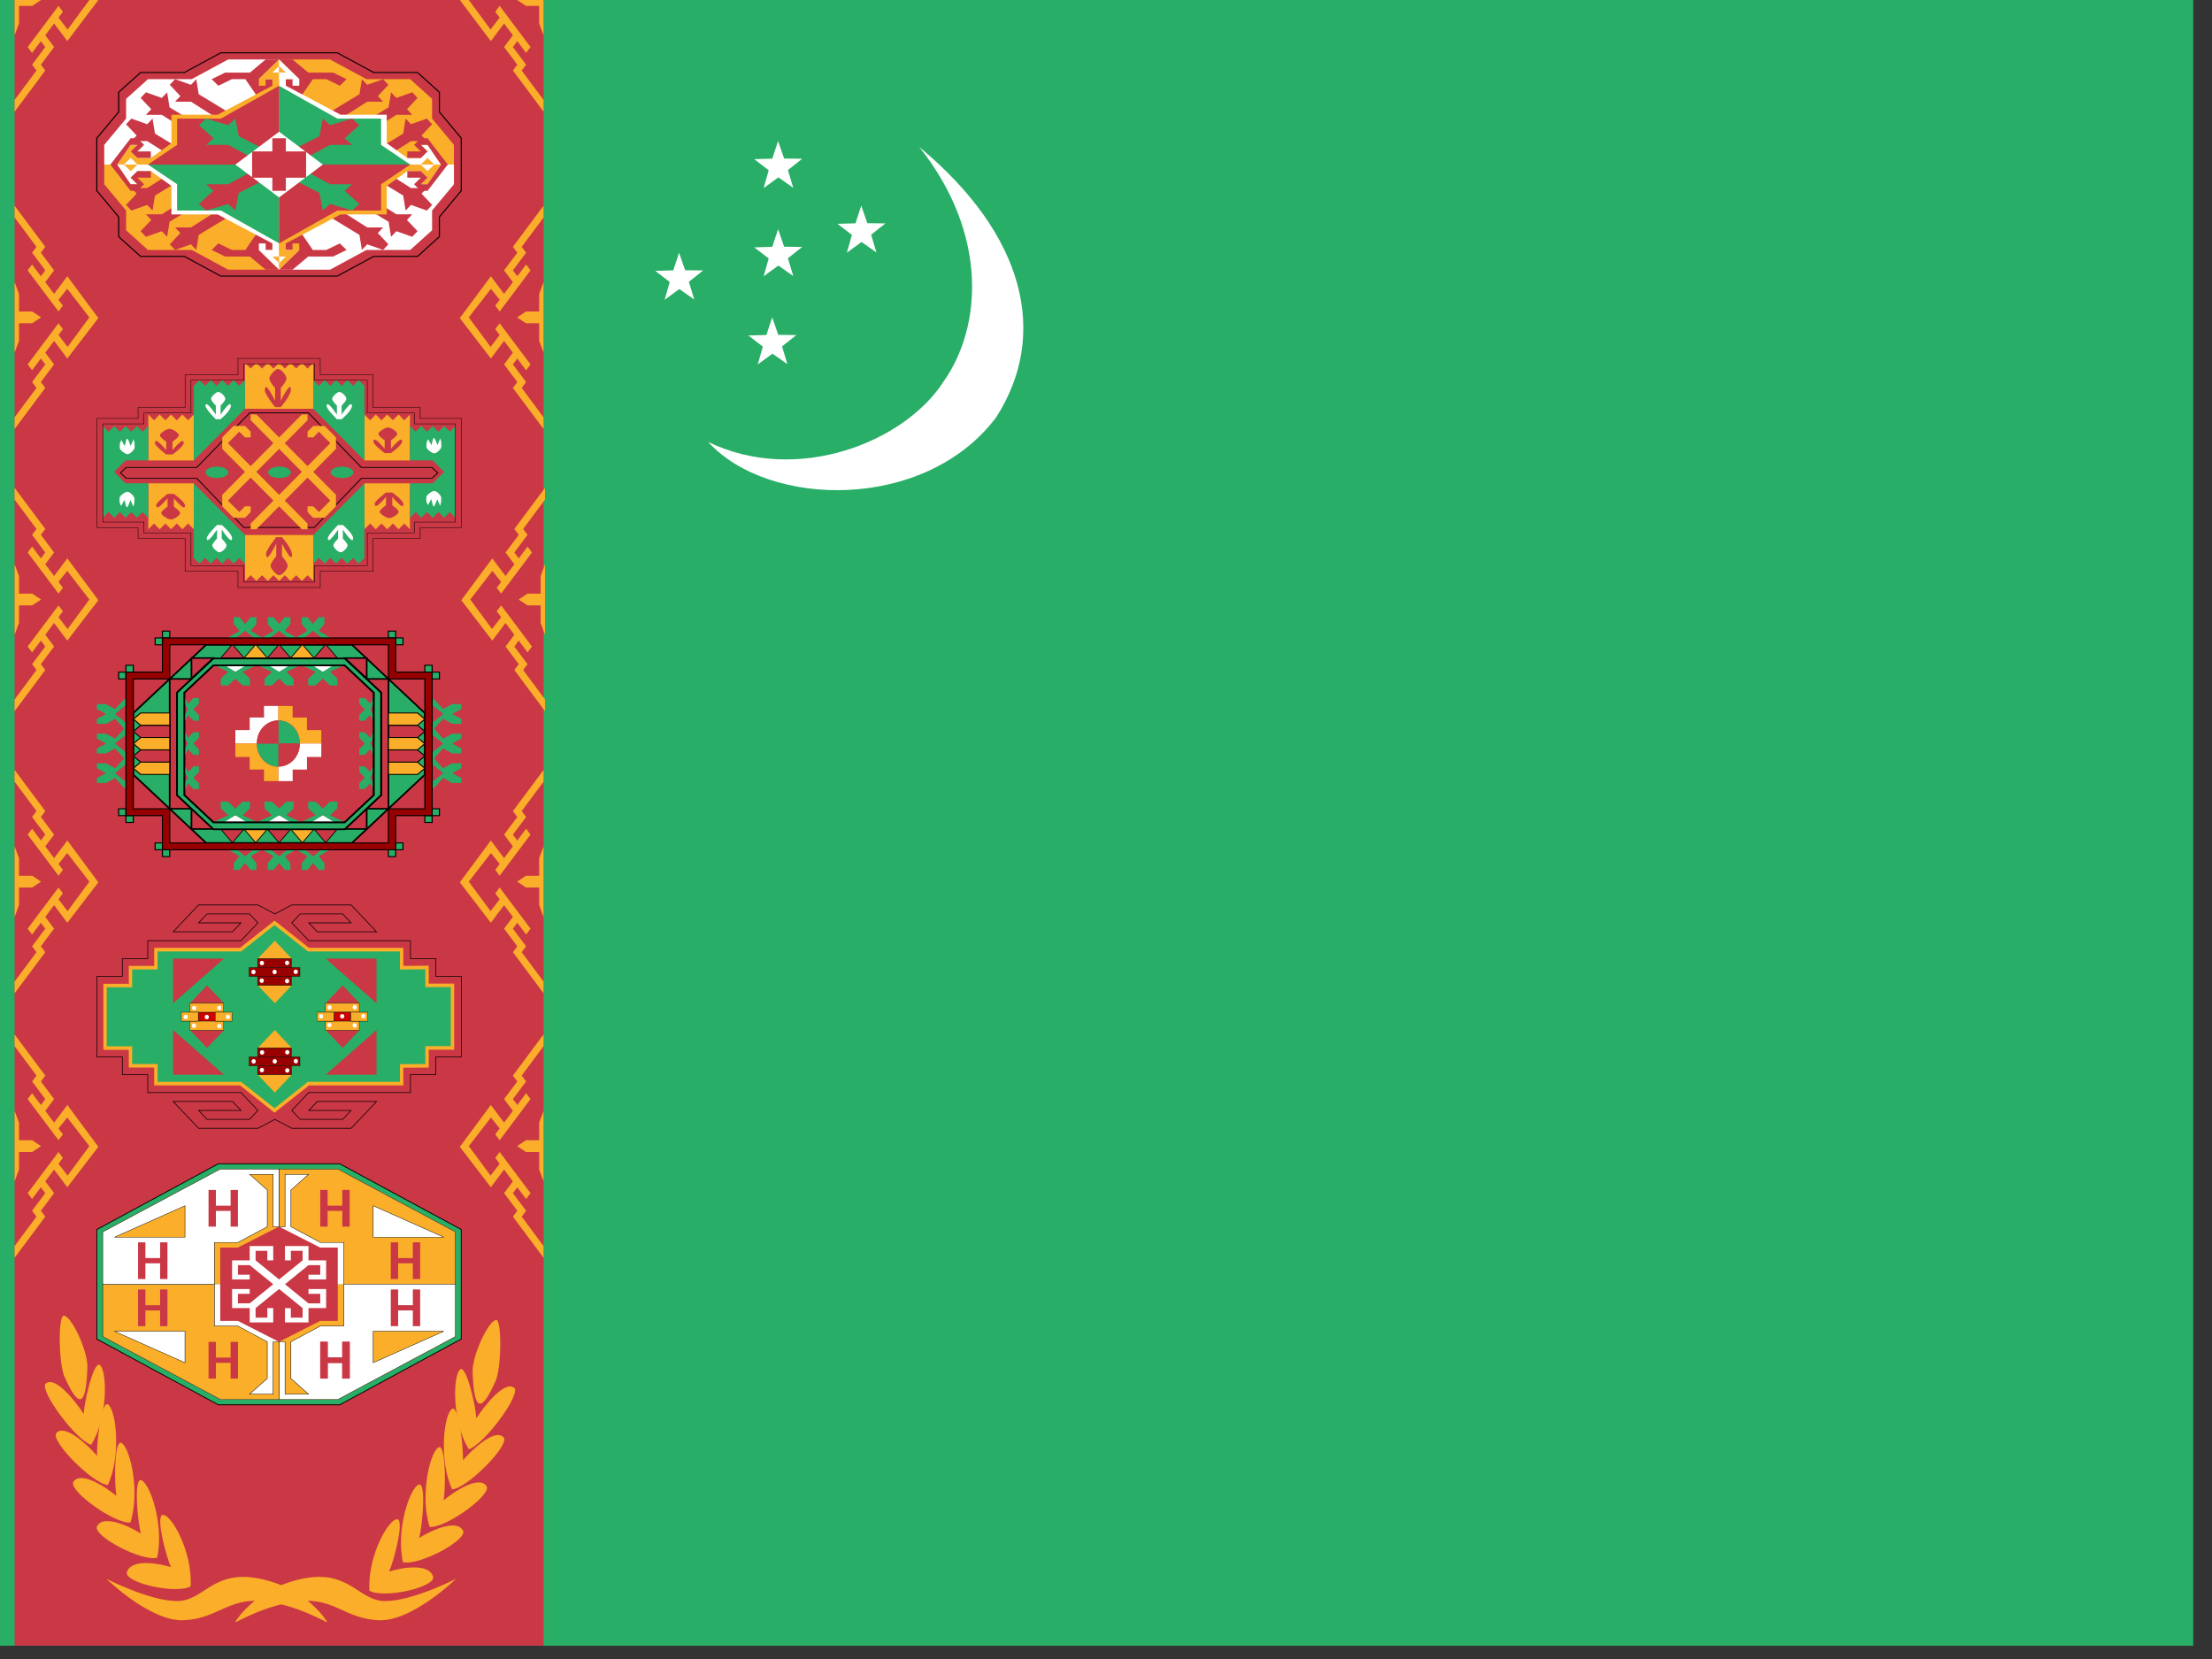 <?xml version="1.0" encoding="UTF-8" standalone="no"?>
<svg
   xmlns:dc="http://purl.org/dc/elements/1.1/"
   xmlns:cc="http://creativecommons.org/ns#"
   xmlns:rdf="http://www.w3.org/1999/02/22-rdf-syntax-ns#"
   xmlns:svg="http://www.w3.org/2000/svg"
   xmlns="http://www.w3.org/2000/svg"
   xmlns:sodipodi="http://sodipodi.sourceforge.net/DTD/sodipodi-0.dtd"
   xmlns:inkscape="http://www.inkscape.org/namespaces/inkscape"
   height="16"
   width="21.333"
   viewBox="0 0 21.333 16"
   version="1.1"
   id="svg399"
   sodipodi:docname="tm.svg"
   inkscape:version="0.92.1 r">
  <rect x="0" y="0" width="21.333" height="16" fill="#333333" stroke="none"/>
  <sodipodi:namedview
     pagecolor="#ffffff"
     bordercolor="#666666"
     borderopacity="1"
     objecttolerance="10"
     gridtolerance="10"
     guidetolerance="10"
     inkscape:pageopacity="0"
     inkscape:pageshadow="2"
     inkscape:window-width="1920"
     inkscape:window-height="1024"
     id="namedview401"
     showgrid="false"
     fit-margin-top="0"
     fit-margin-left="0"
     fit-margin-right="0"
     fit-margin-bottom="0"
     inkscape:zoom="0.49166667"
     inkscape:cx="320.00063"
     inkscape:cy="240"
     inkscape:window-x="0"
     inkscape:window-y="0"
     inkscape:window-maximized="1"
     inkscape:current-layer="svg399" />
  <defs
     id="defs5">
    <clipPath
       id="a">
      <path
         d="m 42.666,0 h 682.67 V 512 H 42.666 Z"
         id="path2"
         inkscape:connector-curvature="0"
         style="fill-opacity:0.67" />
    </clipPath>
  </defs>
  <g
     clip-path="url(#a)"
     transform="matrix(0.031,0,0,0.031,-1.333,0)"
     id="g397"
     style="fill-rule:evenodd">
    <path
       d="M 0,0 H 768 V 512 H 0 Z"
       id="path7"
       inkscape:connector-curvature="0"
       style="fill:#28ae66" />
    <g
       id="g13"
       style="stroke-width:1pt">
      <path
         d="m 263.306,137.494 c 27.9,13.453 61.12,-0.064 73.139,-18.637 12.323,-17.332 13.836,-46.437 -7.468,-73.14 33.07,27.425 40.379,58.513 23.927,84.113 -21.944,29.254 -70.627,28.407 -89.598,7.664 z"
         id="path9"
         inkscape:connector-curvature="0"
         style="fill:#ffffff" />
      <path
         d="m 312.835,69.431 5.614,0.072 -4.443,3.528 1.666,5.52 -4.633,-3.263 -4.587,3.339 1.583,-5.543 -4.499,-3.453 5.61,-0.167 1.8,-5.473 z m -27.712,34.742 5.615,0.071 -4.444,3.529 1.666,5.519 -4.633,-3.262 -4.587,3.338 1.583,-5.543 -4.499,-3.452 5.61,-0.167 1.8,-5.474 z m 1.827,-27.42 5.614,0.071 -4.443,3.529 1.666,5.52 -4.633,-3.263 -4.587,3.338 1.583,-5.543 -4.499,-3.452 5.61,-0.167 1.8,-5.474 z m 0,-27.436 5.614,0.072 -4.443,3.528 1.666,5.52 -4.633,-3.263 -4.587,3.339 1.583,-5.543 -4.499,-3.453 5.61,-0.166 1.8,-5.474 z m -30.798,34.749 5.615,0.072 -4.444,3.528 1.666,5.52 -4.633,-3.262 -4.587,3.338 1.583,-5.543 -4.499,-3.453 5.61,-0.166 1.8,-5.474 z"
         id="path11"
         inkscape:connector-curvature="0"
         style="fill:#ffffff" />
    </g>
    <path
       d="M 47.542,0 H 212.11 V 511.984 H 47.542 Z"
       id="path15"
       inkscape:connector-curvature="0"
       style="fill:#ca3745" />
    <g
       id="g21"
       style="fill:#faae29;stroke-width:1pt">
      <path
         d="m 47.542,133.481 v -3.657 l 6.803,-9.143 -1.371,-1.828 4.114,-5.486 -1.371,-1.828 -2.743,3.657 -1.372,-1.829 9.6,-12.8 1.371,1.83 -1.37,1.828 2.826,3.694 6.773,-9.18 -6.887,-8.896 -2.713,3.41 1.371,1.83 -1.37,1.828 -9.6,-12.8 1.37,-1.828 2.744,3.657 1.37,-1.829 -4.113,-5.486 1.371,-1.828 -6.803,-9.142 v -3.658 l 9.546,12.8 -1.371,1.828 4.114,5.486 -2.743,3.657 2.743,3.657 4.114,-5.485 9.654,13.017 -9.654,12.582 -4.114,-5.486 -2.743,3.658 2.743,3.656 -4.114,5.486 1.37,1.828 z"
         id="path17"
         inkscape:connector-curvature="0" />
      <path
         d="m 47.541,87.77 1.372,3.656 v 5.486 h 4.114 l 2.743,1.828 -2.743,1.829 h -4.114 v 5.485 l -1.372,3.658 V 87.769 Z"
         id="path19"
         inkscape:connector-curvature="0" />
    </g>
    <g
       id="g27"
       style="fill:#faae29;stroke-width:1pt">
      <path
         d="m 47.542,221.25 v -3.657 l 6.803,-9.143 -1.371,-1.828 4.114,-5.486 -1.371,-1.828 -2.743,3.657 -1.372,-1.829 9.6,-12.8 1.371,1.829 -1.37,1.829 2.826,3.694 6.773,-9.18 -6.887,-8.896 -2.713,3.41 1.371,1.829 -1.37,1.828 -9.6,-12.8 1.37,-1.828 2.744,3.658 1.37,-1.83 -4.113,-5.485 1.371,-1.828 -6.803,-9.143 v -3.657 l 9.546,12.8 -1.371,1.828 4.114,5.486 -2.743,3.657 2.743,3.657 4.114,-5.485 9.654,13.017 -9.654,12.582 -4.114,-5.486 -2.743,3.657 2.743,3.657 -4.114,5.486 1.37,1.828 z"
         id="path23"
         inkscape:connector-curvature="0" />
      <path
         d="m 47.541,175.538 1.372,3.657 v 5.485 h 4.114 l 2.743,1.83 -2.743,1.828 h -4.114 v 5.485 l -1.372,3.657 z"
         id="path25"
         inkscape:connector-curvature="0" />
    </g>
    <g
       id="g33"
       style="fill:#faae29;stroke-width:1pt">
      <path
         d="m 47.543,309.02 v -3.657 l 6.803,-9.143 -1.371,-1.828 4.114,-5.486 -1.371,-1.828 -2.743,3.656 -1.372,-1.828 9.6,-12.8 1.371,1.829 -1.37,1.829 2.826,3.694 6.773,-9.18 -6.887,-8.897 -2.713,3.411 1.371,1.829 -1.37,1.828 -9.6,-12.8 1.37,-1.828 2.744,3.657 1.37,-1.828 -4.113,-5.486 1.371,-1.828 -6.803,-9.143 v -3.657 l 9.546,12.8 -1.371,1.828 4.114,5.486 -2.743,3.657 2.743,3.657 4.114,-5.486 9.654,13.018 -9.654,12.582 -4.114,-5.486 -2.743,3.657 2.743,3.657 -4.114,5.486 1.37,1.828 z"
         id="path29"
         inkscape:connector-curvature="0" />
      <path
         d="m 47.542,263.308 1.372,3.657 v 5.485 h 4.114 l 2.743,1.829 -2.743,1.828 h -4.114 v 5.486 l -1.372,3.657 z"
         id="path31"
         inkscape:connector-curvature="0" />
    </g>
    <g
       id="g39"
       style="fill:#faae29;stroke-width:1pt">
      <path
         d="m 47.543,391.3 v -3.657 l 6.803,-9.143 -1.371,-1.828 4.114,-5.486 -1.371,-1.828 -2.743,3.656 -1.372,-1.828 9.6,-12.8 1.371,1.829 -1.37,1.829 2.826,3.694 6.773,-9.18 -6.887,-8.897 -2.713,3.411 1.371,1.829 -1.37,1.828 -9.6,-12.8 1.37,-1.828 2.744,3.657 1.37,-1.828 -4.113,-5.486 1.371,-1.828 -6.803,-9.143 v -3.657 l 9.546,12.8 -1.371,1.828 4.114,5.486 -2.743,3.657 2.743,3.657 4.114,-5.486 9.654,13.018 -9.654,12.582 -4.114,-5.486 -2.743,3.657 2.743,3.657 -4.114,5.486 1.37,1.828 z"
         id="path35"
         inkscape:connector-curvature="0" />
      <path
         d="m 47.542,345.588 1.372,3.657 v 5.485 h 4.114 l 2.743,1.83 -2.743,1.827 h -4.114 v 5.486 l -1.372,3.657 z"
         id="path37"
         inkscape:connector-curvature="0" />
    </g>
    <g
       id="g45"
       style="fill:#faae29;stroke-width:1pt">
      <path
         d="m 212.106,133.481 v -3.657 l -6.803,-9.143 1.372,-1.828 -4.114,-5.486 1.37,-1.828 2.744,3.657 1.371,-1.829 -9.6,-12.8 -1.37,1.83 1.37,1.828 -2.827,3.694 -6.772,-9.18 6.886,-8.896 2.713,3.41 -1.37,1.83 1.37,1.828 9.6,-12.8 -1.371,-1.828 -2.743,3.657 -1.371,-1.829 4.114,-5.486 -1.372,-1.828 6.803,-9.142 v -3.658 l -9.545,12.8 1.37,1.828 -4.113,5.486 2.743,3.657 -2.743,3.657 -4.115,-5.485 -9.653,13.017 9.653,12.582 4.115,-5.486 2.743,3.658 -2.743,3.656 4.114,5.486 -1.371,1.828 z"
         id="path41"
         inkscape:connector-curvature="0" />
      <path
         d="m 212.107,87.77 -1.371,3.656 v 5.486 h -4.114 l -2.743,1.828 2.743,1.829 h 4.114 v 5.485 l 1.371,3.658 V 87.769 Z"
         id="path43"
         inkscape:connector-curvature="0" />
    </g>
    <g
       id="g51"
       style="fill:#faae29;stroke-width:1pt">
      <path
         d="m 212.56,221.25 v -3.656 l -6.803,-9.143 1.372,-1.828 -4.114,-5.486 1.371,-1.828 2.743,3.657 1.371,-1.829 -9.6,-12.8 -1.37,1.829 1.37,1.829 -2.826,3.694 -6.773,-9.18 6.886,-8.896 2.714,3.41 -1.372,1.829 1.372,1.828 9.6,-12.8 -1.372,-1.828 -2.743,3.658 -1.371,-1.83 4.114,-5.485 -1.372,-1.828 6.803,-9.143 v -3.657 l -9.545,12.8 1.371,1.828 -4.114,5.486 2.743,3.657 -2.743,3.657 -4.114,-5.485 -9.654,13.017 9.654,12.582 4.114,-5.486 2.743,3.657 -2.743,3.657 4.114,5.486 -1.371,1.828 9.545,12.8 z"
         id="path47"
         inkscape:connector-curvature="0" />
      <path
         d="m 212.561,175.54 -1.371,3.656 v 5.485 h -4.114 l -2.743,1.83 2.743,1.828 h 4.114 v 5.485 l 1.371,3.658 v -21.943 z"
         id="path49"
         inkscape:connector-curvature="0" />
    </g>
    <g
       id="g57"
       style="fill:#faae29;stroke-width:1pt">
      <path
         d="m 212.106,309.02 v -3.657 l -6.803,-9.143 1.372,-1.828 -4.114,-5.486 1.37,-1.828 2.744,3.656 1.371,-1.828 -9.6,-12.8 -1.37,1.829 1.37,1.829 -2.827,3.694 -6.772,-9.18 6.886,-8.897 2.713,3.411 -1.37,1.829 1.37,1.828 9.6,-12.8 -1.371,-1.828 -2.743,3.657 -1.371,-1.828 4.114,-5.486 -1.372,-1.828 6.803,-9.143 v -3.657 l -9.545,12.8 1.37,1.828 -4.113,5.486 2.743,3.657 -2.743,3.657 -4.115,-5.486 -9.653,13.018 9.653,12.582 4.115,-5.486 2.743,3.657 -2.743,3.657 4.114,5.486 -1.371,1.828 z"
         id="path53"
         inkscape:connector-curvature="0" />
      <path
         d="m 212.107,263.308 -1.371,3.657 v 5.485 h -4.114 l -2.743,1.829 2.743,1.828 h 4.114 v 5.486 l 1.371,3.657 z"
         id="path55"
         inkscape:connector-curvature="0" />
    </g>
    <g
       id="g63"
       style="fill:#faae29;stroke-width:1pt">
      <path
         d="m 212.106,391.3 v -3.657 l -6.803,-9.143 1.372,-1.828 -4.114,-5.486 1.37,-1.828 2.744,3.656 1.371,-1.828 -9.6,-12.8 -1.37,1.829 1.37,1.829 -2.827,3.694 -6.772,-9.18 6.886,-8.897 2.713,3.411 -1.37,1.829 1.37,1.828 9.6,-12.8 -1.371,-1.828 -2.743,3.657 -1.371,-1.828 4.114,-5.486 -1.372,-1.828 6.803,-9.143 v -3.657 l -9.545,12.8 1.37,1.828 -4.113,5.486 2.743,3.657 -2.743,3.657 -4.115,-5.486 -9.653,13.018 9.653,12.582 4.115,-5.486 2.743,3.657 -2.743,3.657 4.114,5.486 -1.371,1.828 z"
         id="path59"
         inkscape:connector-curvature="0" />
      <path
         d="m 212.107,345.588 -1.371,3.657 v 5.485 h -4.114 l -2.743,1.83 2.743,1.827 h 4.114 v 5.486 l 1.371,3.657 z"
         id="path61"
         inkscape:connector-curvature="0" />
    </g>
    <g
       id="g67"
       style="fill:#faae29;stroke-width:1pt">
      <path
         d="m 47.545,34.74 v -3.656 l 6.803,-9.143 -1.371,-1.828 4.114,-5.486 -1.371,-1.827 -2.743,3.657 -1.371,-1.829 9.6,-12.8 1.37,1.829 -1.37,1.829 L 64.032,9.18 70.805,0 h 2.797 l -9.654,12.8 -4.114,-5.486 -2.743,3.657 2.743,3.657 -4.114,5.486 1.371,1.828 -9.546,12.8 z m 0,-34.74 h 8.229 L 53.03,1.83 h -4.114 v 5.485 l -1.372,3.657 V 0.001 Z"
         id="path65"
         inkscape:connector-curvature="0" />
    </g>
    <g
       id="g71"
       style="fill:#faae29;stroke-width:1pt">
      <path
         d="m 212.103,34.74 v -3.656 l -6.803,-9.143 1.372,-1.828 -4.115,-5.486 1.372,-1.828 2.743,3.657 1.371,-1.829 -9.6,-12.8 -1.371,1.829 1.371,1.829 -2.827,3.694 L 188.844,0 h -2.798 l 9.654,12.8 4.115,-5.486 2.742,3.657 -2.742,3.657 4.114,5.486 -1.372,1.828 9.546,12.8 z m 0,-34.74 h -8.228 l 2.742,1.829 h 4.114 v 5.485 l 1.372,3.657 V 0.001 Z"
         id="path69"
         inkscape:connector-curvature="0" />
    </g>
    <path
       d="m 116.122,504.693 c 0,0 5.904,-10.366 20.782,-13.507 14.879,-3.142 17.477,6.91 25.978,6.91 8.502,0 21.964,-6.91 21.964,-6.91 0,0 -13.462,13.193 -23.853,12.879 -10.391,-0.314 -13.934,-6.91 -24.561,-5.968 -10.628,0.942 -20.31,6.91 -20.31,6.596 z"
       id="path73"
       inkscape:connector-curvature="0"
       style="fill:#faae29" />
    <path
       d="m 144.845,504.693 c 0,0 -5.904,-10.366 -20.783,-13.507 -14.878,-3.142 -17.476,6.91 -25.978,6.91 -8.502,0 -21.963,-6.91 -21.963,-6.91 0,0 13.461,13.193 23.852,12.879 10.392,-0.314 13.934,-6.91 24.561,-5.968 10.628,0.942 20.31,6.91 20.31,6.596 z"
       id="path75"
       inkscape:connector-curvature="0"
       style="fill:#faae29" />
    <g
       id="g89"
       style="fill:#faae29;stroke-width:1pt">
      <path
         d="m 96.193,487.544 c -1.31,-2.743 -4.585,-14.71 -2.839,-16.206 2.62,-0.996 9.607,11.22 8.952,22.19 -4.585,2.493 -20.086,-0.998 -19.868,-4.24 1.092,-4.487 9.825,-2.99 13.755,-1.744 z"
         id="path77"
         inkscape:connector-curvature="0" />
      <path
         d="m 86.824,477.085 c -0.857,-3.044 -2.208,-15.654 -0.268,-16.638 2.718,-0.254 7.663,13.622 5.324,24.176 -4.872,1.177 -19.5,-6.505 -18.784,-9.616 1.763,-4.09 10.076,-0.223 13.728,2.078 z"
         id="path79"
         inkscape:connector-curvature="0" />
      <path
         d="m 79.212,465.383 c -0.58,-3.158 -0.8,-15.893 1.214,-16.562 2.722,0.178 6.397,14.738 3.135,24.847 -4.943,0.398 -18.782,-9.544 -17.796,-12.52 2.115,-3.783 10.026,1.373 13.447,4.235 z"
         id="path81"
         inkscape:connector-curvature="0" />
      <path
         d="m 73.21,452.922 c -0.206,-3.24 1.057,-15.867 3.125,-16.112 2.668,0.738 4.605,15.882 0.208,25.195 -4.929,-0.628 -17.446,-13.31 -16.125,-16.047 2.529,-3.3 9.744,3.429 12.792,6.964 z"
         id="path83"
         inkscape:connector-curvature="0" />
      <path
         d="m 69.036,439.868 c 0.145,-3.246 2.755,-15.5 4.827,-15.346 2.561,1.241 2.848,16.6 -2.507,24.973 -4.81,-1.565 -15.832,-16.513 -14.23,-18.968 2.858,-2.781 9.274,5.259 11.91,9.341 z"
         id="path85"
         inkscape:connector-curvature="0" />
      <path
         d="m 70.2,425.014 c -0.354,12.998 -2.716,13.15 -7.029,3.543 -1.908,-3.63 -2.144,-18.704 -0.424,-19.266 2.486,-0.051 7.386,10.699 7.454,15.723 z"
         id="path87"
         inkscape:connector-curvature="0" />
    </g>
    <g
       id="g103"
       style="fill:#faae29;stroke-width:1pt">
      <path
         d="m 164.034,488.912 c 1.31,-2.742 4.585,-14.71 2.838,-16.205 -2.62,-0.997 -9.606,11.22 -8.952,22.19 4.585,2.492 20.086,-0.998 19.869,-4.24 -1.092,-4.487 -9.825,-2.991 -13.755,-1.745 z"
         id="path91"
         inkscape:connector-curvature="0" />
      <path
         d="m 173.402,478.453 c 0.857,-3.044 2.209,-15.654 0.269,-16.637 -2.719,-0.254 -7.663,13.622 -5.324,24.175 4.872,1.177 19.499,-6.504 18.784,-9.616 -1.763,-4.09 -10.077,-0.223 -13.729,2.078 z"
         id="path93"
         inkscape:connector-curvature="0" />
      <path
         d="m 181.014,466.752 c 0.58,-3.158 0.8,-15.893 -1.214,-16.562 -2.722,0.177 -6.396,14.737 -3.135,24.846 4.943,0.398 18.783,-9.543 17.796,-12.52 -2.115,-3.782 -10.025,1.373 -13.447,4.236 z"
         id="path95"
         inkscape:connector-curvature="0" />
      <path
         d="m 187.016,454.29 c 0.207,-3.24 -1.057,-15.866 -3.124,-16.111 -2.668,0.738 -4.606,15.882 -0.209,25.194 4.93,-0.628 17.446,-13.31 16.125,-16.046 -2.528,-3.3 -9.744,3.428 -12.792,6.963 z"
         id="path97"
         inkscape:connector-curvature="0" />
      <path
         d="m 191.19,441.236 c -0.144,-3.245 -2.754,-15.499 -4.827,-15.345 -2.56,1.24 -2.847,16.599 2.508,24.973 4.81,-1.566 15.831,-16.513 14.229,-18.968 -2.858,-2.782 -9.274,5.258 -11.91,9.34 z"
         id="path99"
         inkscape:connector-curvature="0" />
      <path
         d="m 190.026,426.383 c 0.354,12.998 2.717,13.15 7.029,3.542 1.909,-3.63 2.144,-18.703 0.424,-19.265 -2.485,-0.052 -7.385,10.698 -7.453,15.723 z"
         id="path101"
         inkscape:connector-curvature="0" />
    </g>
    <g
       transform="matrix(1,0,0,1.265,188.276,-77.035)"
       id="g183">
      <path
         d="m -3.543,290.55 h -5.315 v 3.543 h -5.315 v 3.543 h -21.26 l -3.543,3.544 1.771,1.771 h 8.858 l 1.772,-1.771 h -8.858 l 1.772,-1.772 h 12.402 l -5.315,5.315 h -12.402 l -3.544,-1.772 -3.543,1.771 -12.402,0.001 -5.315,-5.317 12.402,0.002 1.771,1.772 -8.858,-0.002 1.772,1.773 h 8.858 l 1.772,-1.771 -3.544,-3.544 h -19.488 v -3.543 h -5.315 v -3.543 h -5.315 v -15.945 h 5.315 v -3.543 h 5.315 v -3.543 h 19.488 l 3.544,-3.544 -1.772,-1.771 h -8.858 l -1.772,1.773 8.858,-0.002 -1.771,1.772 -12.402,0.002 5.315,-5.317 12.402,10e-4 3.543,1.771 3.544,-1.772 h 12.402 l 5.315,5.315 h -12.402 l -1.772,-1.772 h 8.858 l -1.772,-1.771 h -8.858 l -1.771,1.771 3.543,3.544 h 21.26 v 3.543 h 5.315 v 3.543 h 5.315 z"
         transform="matrix(1.488,0,0,1.24,3.502,-39.474)"
         id="path105"
         inkscape:connector-curvature="0"
         style="fill:#ca3745;stroke:#000000;stroke-width:0.133" />
      <path
         d="m 375.59,499.67 v 24.803 h 10.629 v 7.019 h 10.63 v 7.087 h 35.433 l 14.174,10.63 14.173,-10.63 h 38.976 v -7.019 l 10.63,-0.068 v -7.087 h 10.63 v -24.803 h -10.63 v -7.086 l -10.63,0.068 v -7.155 h -38.976 l -14.173,-10.63 -14.174,10.63 h -35.433 v 7.155 h -10.63 v 7.086 z"
         transform="matrix(0.744,0,0,0.62,-392.03,-6.521)"
         id="path107"
         inkscape:connector-curvature="0"
         style="fill:#28ae66;stroke:#faae29;stroke-width:1.422" />
      <path
         d="m -75.6,296.644 -15.822,10.984 v -10.984 z m 31.63,0 15.822,10.985 v -10.985 z m -31.63,28.564 -15.822,-10.984 v 10.984 z m 31.635,0 15.82,-10.985 v 10.985 z m 5.276,-21.975 -5.273,4.394 h 10.547 z m -42.188,0 -5.273,4.394 h 10.547 z m 0,15.389 -5.273,-4.394 h 10.547 z m 42.19,0 -5.273,-4.394 h 10.547 z"
         id="path109"
         inkscape:connector-curvature="0"
         style="fill:#ca3745" />
      <path
         d="m -59.787,329.602 -5.273,-4.394 h 10.547 z m 0,-21.97 -5.273,-4.394 h 10.547 z m 0,-15.383 -5.273,4.394 h 10.547 z m 0,21.968 -5.273,4.394 h 10.547 z"
         id="path111"
         inkscape:connector-curvature="0"
         style="fill:#faae29" />
      <path
         transform="matrix(0.744,0,0,0.62,-392.03,-6.521)"
         d="m 467.72,506.69 h 14.173 v 3.543 H 467.72 Z"
         id="path113"
         inkscape:connector-curvature="0"
         style="fill:#faae29;stroke:#000000;stroke-width:0.133" />
      <path
         transform="matrix(0.744,0,0,0.62,-392.03,-6.521)"
         d="m 414.57,510.24 h 7.087 v 3.543 h -7.087 z m 56.69,0 h 7.087 v 3.543 h -7.087 z"
         id="path115"
         inkscape:connector-curvature="0"
         style="fill:#cc0000;stroke:#000000;stroke-width:0.133" />
      <path
         transform="matrix(0.744,0,0,0.62,-392.03,-6.521)"
         d="m 439.37,488.98 h 14.173 v 3.543 H 439.37 Z m 0,7.08 h 14.173 v 3.543 H 439.37 Z"
         id="path117"
         inkscape:connector-curvature="0"
         style="fill:#990000;stroke:#000000;stroke-width:0.133" />
      <path
         transform="matrix(0.744,0,0,0.62,-392.03,-6.521)"
         d="m 435.83,492.52 h 21.26 v 3.543 h -21.26 z m 3.54,31.89 h 14.173 v 3.543 H 439.37 Z m 0,7.09 h 14.173 v 3.543 H 439.37 Z"
         id="path119"
         inkscape:connector-curvature="0"
         style="fill:#990000;stroke:#000000;stroke-width:0.133" />
      <path
         transform="matrix(0.744,0,0,0.62,-392.03,-6.521)"
         d="m 435.83,527.95 h 21.26 v 3.543 h -21.26 z"
         id="path121"
         inkscape:connector-curvature="0"
         style="fill:#990000;stroke:#000000;stroke-width:0.133" />
      <path
         transform="matrix(0.744,0,0,0.62,-392.03,-6.521)"
         d="m 467.72,513.78 h 14.173 v 3.543 H 467.72 Z m -56.7,-7.09 h 14.173 v 3.543 H 411.02 Z m 0,7.09 h 14.173 v 3.543 H 411.02 Z"
         id="path123"
         inkscape:connector-curvature="0"
         style="fill:#faae29;stroke:#000000;stroke-width:0.133" />
      <path
         transform="matrix(0.744,0,0,0.62,-392.03,-6.521)"
         d="m 407.48,510.24 h 7.087 v 3.543 h -7.087 z m 14.17,0 h 7.087 v 3.543 h -7.087 z m 42.52,0 h 7.087 v 3.543 h -7.087 z m 14.18,0 h 7.087 v 3.543 h -7.087 z"
         id="path125"
         inkscape:connector-curvature="0"
         style="fill:#faae29;stroke:#000000;stroke-width:0.133" />
      <circle
         transform="matrix(0.744,0,0,0.62,-374.14,-38.912)"
         cx="413.68"
         cy="581.99"
         id="ellipse127"
         r="0.886"
         style="fill:#ffffff" />
      <circle
         transform="matrix(0.744,0,0,0.62,-367.57,-38.912)"
         cx="413.68"
         cy="581.99"
         id="ellipse129"
         r="0.886"
         style="fill:#ffffff" />
      <circle
         transform="matrix(0.744,0,0,0.62,-361,-38.958)"
         cx="413.68"
         cy="581.99"
         id="ellipse131"
         r="0.886"
         style="fill:#ffffff" />
      <circle
         transform="matrix(0.744,0,0,0.62,-371.51,-41.102)"
         cx="413.68"
         cy="581.99"
         id="ellipse133"
         r="0.886"
         style="fill:#ffffff" />
      <circle
         transform="matrix(0.744,0,0,0.62,-363.68,-41.148)"
         cx="413.68"
         cy="581.99"
         id="ellipse135"
         r="0.886"
         style="fill:#ffffff" />
      <circle
         transform="matrix(0.744,0,0,0.62,-371.57,-36.768)"
         cx="413.68"
         cy="581.99"
         id="ellipse137"
         r="0.886"
         style="fill:#ffffff" />
      <circle
         transform="matrix(0.744,0,0,0.62,-363.68,-36.677)"
         cx="413.68"
         cy="581.99"
         id="ellipse139"
         r="0.886"
         style="fill:#ffffff" />
      <circle
         transform="matrix(0.744,0,0,0.62,-353.17,-49.999)"
         cx="413.68"
         cy="581.99"
         id="ellipse141"
         r="0.886"
         style="fill:#ffffff" />
      <circle
         transform="matrix(0.744,0,0,0.62,-346.59,-49.999)"
         cx="413.68"
         cy="581.99"
         id="ellipse143"
         r="0.886"
         style="fill:#ffffff" />
      <circle
         transform="matrix(0.744,0,0,0.62,-340.02,-50.045)"
         cx="413.68"
         cy="581.99"
         id="ellipse145"
         r="0.886"
         style="fill:#ffffff" />
      <circle
         transform="matrix(0.744,0,0,0.62,-350.54,-52.189)"
         cx="413.68"
         cy="581.99"
         id="ellipse147"
         r="0.886"
         style="fill:#ffffff" />
      <circle
         transform="matrix(0.744,0,0,0.62,-342.71,-52.235)"
         cx="413.68"
         cy="581.99"
         id="ellipse149"
         r="0.886"
         style="fill:#ffffff" />
      <circle
         transform="matrix(0.744,0,0,0.62,-350.59,-47.855)"
         cx="413.68"
         cy="581.99"
         id="ellipse151"
         r="0.886"
         style="fill:#ffffff" />
      <circle
         transform="matrix(0.744,0,0,0.62,-342.71,-47.764)"
         cx="413.68"
         cy="581.99"
         id="ellipse153"
         r="0.886"
         style="fill:#ffffff" />
      <circle
         transform="matrix(0.744,0,0,0.62,-374.2,-60.904)"
         cx="413.68"
         cy="581.99"
         id="ellipse155"
         r="0.886"
         style="fill:#ffffff" />
      <circle
         transform="matrix(0.744,0,0,0.62,-367.62,-60.904)"
         cx="413.68"
         cy="581.99"
         id="ellipse157"
         r="0.886"
         style="fill:#ffffff" />
      <circle
         transform="matrix(0.744,0,0,0.62,-361.05,-60.949)"
         cx="413.68"
         cy="581.99"
         id="ellipse159"
         r="0.886"
         style="fill:#ffffff" />
      <circle
         transform="matrix(0.744,0,0,0.62,-371.57,-63.094)"
         cx="413.68"
         cy="581.99"
         id="ellipse161"
         r="0.886"
         style="fill:#ffffff" />
      <circle
         transform="matrix(0.744,0,0,0.62,-363.74,-63.139)"
         cx="413.68"
         cy="581.99"
         id="ellipse163"
         r="0.886"
         style="fill:#ffffff" />
      <circle
         transform="matrix(0.744,0,0,0.62,-371.62,-58.759)"
         cx="413.68"
         cy="581.99"
         id="ellipse165"
         r="0.886"
         style="fill:#ffffff" />
      <circle
         transform="matrix(0.744,0,0,0.62,-363.74,-58.668)"
         cx="413.68"
         cy="581.99"
         id="ellipse167"
         r="0.886"
         style="fill:#ffffff" />
      <circle
         transform="matrix(0.744,0,0,0.62,-395.28,-49.817)"
         cx="413.68"
         cy="581.99"
         id="ellipse169"
         r="0.886"
         style="fill:#ffffff" />
      <circle
         transform="matrix(0.744,0,0,0.62,-388.71,-49.817)"
         cx="413.68"
         cy="581.99"
         id="ellipse171"
         r="0.886"
         style="fill:#ffffff" />
      <circle
         transform="matrix(0.744,0,0,0.62,-382.14,-49.862)"
         cx="413.68"
         cy="581.99"
         id="ellipse173"
         r="0.886"
         style="fill:#ffffff" />
      <circle
         transform="matrix(0.744,0,0,0.62,-392.65,-52.007)"
         cx="413.68"
         cy="581.99"
         id="ellipse175"
         r="0.886"
         style="fill:#ffffff" />
      <circle
         transform="matrix(0.744,0,0,0.62,-384.82,-52.052)"
         cx="413.68"
         cy="581.99"
         id="ellipse177"
         r="0.886"
         style="fill:#ffffff" />
      <circle
         transform="matrix(0.744,0,0,0.62,-392.71,-47.672)"
         cx="413.68"
         cy="581.99"
         id="ellipse179"
         r="0.886"
         style="fill:#ffffff" />
      <circle
         transform="matrix(0.744,0,0,0.62,-384.82,-47.581)"
         cx="413.68"
         cy="581.99"
         id="ellipse181"
         r="0.886"
         style="fill:#ffffff" />
    </g>
    <path
       d="m 138.895,255.755 4.535,-2.125 4.535,2.125 z m -13.604,0 4.535,-2.125 4.534,2.125 z m -13.604,0 4.535,-2.125 4.534,2.125 h -9.07 z m 27.208,-48.87 4.535,2.125 4.535,-2.125 z m -13.604,0 4.535,2.125 4.534,-2.125 z m -13.604,0 4.535,2.125 4.534,-2.125 h -9.07 z"
       id="path185"
       inkscape:connector-curvature="0"
       style="fill:#ffffff" />
    <path
       d="m 135.115,262.133 -5.29,4.25 -5.292,-4.25 -5.29,4.25 -5.29,-4.25 v 2.124 l 3.526,2.127 -1.763,2.124 v 2.125 h 1.763 l 1.764,-2.125 1.763,2.125 h 1.764 v -2.125 l -1.764,-2.124 3.527,-2.126 3.528,2.126 -1.764,2.124 v 2.125 h 1.764 l 1.763,-2.125 1.763,2.125 h 1.764 v -2.125 l -1.764,-2.124 3.528,-2.126 3.527,2.125 -1.764,2.125 v 2.125 h 1.764 l 1.763,-2.125 1.764,2.125 h 1.764 v -2.125 l -1.764,-2.125 3.527,-2.126 v -2.124 l -5.29,4.25 z m 0.001,-61.636 -5.29,-4.25 -5.292,4.25 -5.29,-4.25 -5.29,4.25 v -2.124 l 3.527,-2.127 -1.764,-2.124 v -2.125 h 1.764 l 1.763,2.125 1.763,-2.125 h 1.764 v 2.125 l -1.764,2.124 3.527,2.126 3.528,-2.126 -1.764,-2.124 v -2.125 h 1.764 l 1.763,2.125 1.763,-2.125 h 1.764 v 2.125 l -1.764,2.124 3.528,2.126 3.527,-2.125 -1.764,-2.125 v -2.125 h 1.764 l 1.764,2.125 1.763,-2.125 h 1.764 v 2.125 l -1.764,2.125 3.527,2.126 v 2.124 l -5.29,-4.25 z m 40.071,35.423 5.669,-4.604 -5.67,-4.605 5.67,-4.604 -5.67,-4.604 h 2.834 l 2.836,3.07 2.833,-1.536 h 2.834 v 1.535 l -2.834,1.535 2.834,1.535 v 1.535 h -2.834 l -2.833,-1.535 -2.835,3.07 2.835,3.07 2.833,-1.536 h 2.834 v 1.535 l -2.834,1.535 2.834,1.535 v 1.535 h -2.834 l -2.833,-1.535 -2.835,3.07 2.833,3.07 2.835,-1.536 h 2.834 v 1.536 l -2.834,1.534 2.834,1.535 v 1.535 h -2.834 l -2.835,-1.535 -2.834,3.07 h -2.833 l 5.667,-4.605 -5.667,-4.604 z m -90.717,0 -5.67,-4.604 5.67,-4.605 -5.67,-4.604 5.67,-4.604 h -2.834 l -2.836,3.07 -2.833,-1.536 h -2.835 v 1.535 l 2.835,1.535 -2.835,1.535 v 1.535 h 2.835 l 2.833,-1.535 2.835,3.07 -2.835,3.07 -2.833,-1.536 h -2.835 v 1.535 l 2.835,1.535 -2.835,1.535 v 1.535 h 2.835 l 2.833,-1.535 2.835,3.07 -2.833,3.07 -2.835,-1.536 h -2.835 v 1.536 l 2.835,1.534 -2.835,1.535 v 1.535 h 2.835 l 2.835,-1.535 2.834,3.07 h 2.833 l -5.667,-4.605 5.667,-4.604 z"
       id="path187"
       inkscape:connector-curvature="0"
       style="fill:#28ae66" />
    <path
       transform="matrix(1.28,0,0,1.2,211.45,-5.633)"
       d="m -26.575,214.37 h 1.772 v 1.772 h -1.772 z"
       id="path189"
       inkscape:connector-curvature="0"
       style="fill:#28ae66;stroke:#000000;stroke-width:0.267" />
    <path
       transform="matrix(1.28,0,0,1.2,211.45,-5.633)"
       d="m -28.346,216.14 h 1.772 v 1.772 h -1.772 z m -8.859,8.86 h 1.772 v 1.772 h -1.772 z m 1.772,-1.77 h 1.772 v 1.772 h -1.772 z m -58.465,0 h 1.772 v 1.772 h -1.772 z m -8.862,-8.86 h 1.772 v 1.772 h -1.772 z m 1.78,1.77 h 1.772 v 1.772 h -1.772 z m 0,-38.97 h 1.772 v 1.772 h -1.772 z m -1.78,1.77 h 1.772 v 1.772 h -1.772 z m 10.634,-10.63 h 1.772 v 1.772 h -1.772 z"
       id="path191"
       inkscape:connector-curvature="0"
       style="fill:#28ae66;stroke:#000000;stroke-width:0.267" />
    <path
       transform="matrix(1.28,0,0,1.2,211.45,-5.633)"
       d="m -93.898,170.08 h 1.772 v 1.772 h -1.772 z m 56.693,-1.77 h 1.772 v 1.772 h -1.772 z m 1.772,1.77 h 1.772 v 1.772 h -1.772 z m 7.087,7.09 h 1.772 v 1.772 h -1.772 z"
       id="path193"
       inkscape:connector-curvature="0"
       style="fill:#28ae66;stroke:#000000;stroke-width:0.267" />
    <path
       transform="matrix(1.28,0,0,1.2,211.45,-5.633)"
       d="m -26.575,178.94 h 1.772 v 1.772 h -1.772 z M -92.126,225 h 1.772 v 1.772 h -1.772 z"
       id="path195"
       inkscape:connector-curvature="0"
       style="fill:#28ae66;stroke:#000000;stroke-width:0.267" />
    <path
       d="m 122.907,231.314 -6.683,-0.001 -0.001,-4.177 4.456,0.003 v -3.917 h 4.457 v -3.596 h 4.456 v 4.495 c -3.69,0 -6.685,3.046 -6.685,7.193 z"
       id="path197"
       inkscape:connector-curvature="0"
       style="fill:#ffffff" />
    <path
       d="m 136.274,231.314 6.683,-0.001 0.001,-4.177 -4.456,0.003 v -3.917 h -4.457 v -3.596 h -4.456 v 4.495 c 3.69,0 6.685,3.046 6.685,7.193 z"
       id="path199"
       inkscape:connector-curvature="0"
       style="fill:#faae29" />
    <path
       d="m 136.274,231.314 h 6.683 l 0.001,4.177 -4.456,-0.002 v 3.916 h -4.457 v 3.597 h -4.456 v -4.496 c 3.69,0 6.685,-3.045 6.685,-7.192 z"
       id="path201"
       inkscape:connector-curvature="0"
       style="fill:#ffffff" />
    <path
       d="m 122.907,231.314 h -6.683 l -0.001,4.177 4.456,-0.002 v 3.916 h 4.457 v 3.597 h 4.456 v -4.496 c -3.69,0 -6.685,-3.045 -6.685,-7.192 z"
       id="path203"
       inkscape:connector-curvature="0"
       style="fill:#faae29" />
    <path
       d="m 136.273,231.317 h -6.684 v -7.193 c 3.69,0 6.684,3.223 6.684,7.193 z"
       id="path205"
       inkscape:connector-curvature="0"
       style="fill:#28ae66" />
    <path
       d="m 136.273,231.31 h -6.684 v 7.193 c 3.69,0 6.684,-3.222 6.684,-7.192 z"
       id="path207"
       inkscape:connector-curvature="0"
       style="fill:#ca3745" />
    <path
       d="m 122.908,231.31 h 6.684 v 7.193 c -3.69,0 -6.684,-3.222 -6.684,-7.192 z"
       id="path209"
       inkscape:connector-curvature="0"
       style="fill:#28ae66" />
    <path
       d="m 122.908,231.317 h 6.684 v -7.193 c -3.69,0 -6.684,3.223 -6.684,7.193 z"
       id="path211"
       inkscape:connector-curvature="0"
       style="fill:#ca3745" />
    <path
       d="m 136.627,257.876 -6.802,-4.251 -6.802,4.25 -6.802,-4.25 -6.802,4.25 v -2.124 l 4.535,-2.126 -2.268,-2.125 v -2.125 h 2.268 l 2.267,2.125 2.267,-2.125 h 2.268 v 2.125 l -2.268,2.125 4.535,2.125 4.535,-2.125 -2.268,-2.125 v -2.125 h 2.268 l 2.267,2.125 2.267,-2.125 h 2.268 v 2.125 l -2.268,2.125 4.535,2.125 4.535,-2.124 -2.267,-2.126 v -2.125 h 2.267 l 2.267,2.125 2.267,-2.125 h 2.268 v 2.125 l -2.268,2.126 4.535,2.125 v 2.125 l -6.802,-4.25 z m 0,-53.119 -6.802,4.25 -6.802,-4.25 -6.802,4.25 -6.802,-4.25 v 2.124 l 4.535,2.127 -2.268,2.124 v 2.126 h 2.268 l 2.267,-2.126 2.267,2.126 h 2.268 v -2.126 l -2.268,-2.124 4.535,-2.126 4.535,2.126 -2.268,2.124 v 2.126 h 2.268 l 2.267,-2.126 2.267,2.126 h 2.268 v -2.126 l -2.268,-2.124 4.535,-2.126 4.535,2.125 -2.267,2.125 v 2.126 h 2.267 l 2.267,-2.126 2.267,2.126 h 2.268 v -2.126 l -2.268,-2.125 4.535,-2.126 v -2.124 l -6.802,4.25 z m 24.935,31.869 -3.402,-5.313 3.402,-5.313 -3.402,-5.313 3.402,-5.312 h -1.7 l -1.702,3.542 -1.7,-1.772 h -1.701 v 1.772 l 1.7,1.77 -1.7,1.771 v 1.771 h 1.7 l 1.7,-1.77 1.702,3.541 -1.701,3.542 -1.7,-1.77 h -1.701 v 1.77 l 1.7,1.771 -1.7,1.77 v 1.772 h 1.7 l 1.7,-1.771 1.702,3.542 -1.7,3.542 -1.701,-1.771 h -1.701 v 1.771 l 1.7,1.771 -1.7,1.77 v 1.772 h 1.7 l 1.702,-1.771 1.7,3.542 h 1.7 l -3.4,-5.313 3.4,-5.313 z"
       id="path213"
       inkscape:connector-curvature="0"
       style="fill:#28ae66" />
    <path
       d="m -100.98,177.17 -7.087,7.086 v 26.575 l 7.087,7.087 h 31.889 l 7.087,-7.087 v -26.575 l -7.087,-7.086 z m -1.772,-5.316 -17.717,17.716 v 15.945 l 17.717,17.717 h 35.433 l 17.716,-17.717 V 189.57 l -17.716,-17.716 z"
       transform="matrix(1.28,0,0,1.2,238.66,-5.632)"
       id="path215"
       inkscape:connector-curvature="0"
       style="fill:#28ae66;stroke:#000000;stroke-width:0.427" />
    <path
       d="m -93.898,147.05 3.543,5.315 3.544,-5.315 z"
       transform="matrix(1.024,0,0,0.8,215.078,140.295)"
       id="path217"
       inkscape:connector-curvature="0"
       style="fill:#faae29;stroke:#000000;stroke-width:0.267" />
    <path
       d="m -93.898,147.05 3.543,5.315 3.544,-5.315 z"
       transform="matrix(1.024,0,0,-0.8,215.078,322.344)"
       id="path219"
       inkscape:connector-curvature="0"
       style="fill:#faae29;stroke:#000000;stroke-width:0.267" />
    <path
       d="m -93.898,147.05 3.543,5.315 3.544,-5.315 z"
       transform="matrix(1.024,0,0,-0.8,229.59,322.344)"
       id="path221"
       inkscape:connector-curvature="0"
       style="fill:#faae29;stroke:#000000;stroke-width:0.267" />
    <path
       d="m -93.898,147.05 3.543,5.315 3.544,-5.315 z"
       transform="matrix(1.024,0,0,0.8,229.59,140.295)"
       id="path223"
       inkscape:connector-curvature="0"
       style="fill:#faae29;stroke:#000000;stroke-width:0.267" />
    <path
       d="m -93.898,147.05 3.543,5.315 3.544,-5.315 z"
       transform="matrix(1.024,0,0,-0.8,207.823,322.344)"
       id="path225"
       inkscape:connector-curvature="0"
       style="fill:#ca3745;stroke:#000000;stroke-width:0.267" />
    <path
       d="m -93.898,147.05 3.543,5.315 3.544,-5.315 z"
       transform="matrix(1.024,0,0,-0.8,222.334,322.344)"
       id="path227"
       inkscape:connector-curvature="0"
       style="fill:#ca3745;stroke:#000000;stroke-width:0.267" />
    <path
       d="m -93.898,147.05 3.543,5.315 3.544,-5.315 z"
       transform="matrix(1.024,0,0,-0.8,236.845,322.344)"
       id="path229"
       inkscape:connector-curvature="0"
       style="fill:#ca3745;stroke:#000000;stroke-width:0.267" />
    <path
       d="m -104.53,180.71 3.544,-3.544 h -3.544 z"
       transform="matrix(1.92,0,0,-1.799,303.262,576.628)"
       id="path231"
       inkscape:connector-curvature="0"
       style="fill:#ca3745;stroke:#000000;stroke-width:0.267" />
    <path
       d="m 98.084,236.626 3.402,-5.313 -3.402,-5.313 3.402,-5.313 -3.402,-5.312 h 1.7 l 1.702,3.542 1.7,-1.772 h 1.7 v 1.772 l -1.7,1.77 1.7,1.771 v 1.771 h -1.7 l -1.7,-1.77 -1.701,3.541 1.7,3.542 1.7,-1.77 h 1.701 v 1.77 l -1.7,1.771 1.7,1.77 v 1.772 h -1.7 l -1.7,-1.771 -1.701,3.542 1.7,3.542 1.7,-1.771 h 1.701 v 1.771 l -1.7,1.771 1.7,1.77 v 1.772 h -1.7 l -1.701,-1.771 -1.701,3.542 h -1.7 l 3.4,-5.313 z"
       id="path233"
       inkscape:connector-curvature="0"
       style="fill:#28ae66" />
    <path
       d="m -76.181,154.13 h 7.087 l 1.771,1.772 -1.771,1.771 h -7.087 z"
       transform="matrix(1.28,0,0,1.08,261.333,59.18)"
       id="path235"
       inkscape:connector-curvature="0"
       style="fill:#ca3745;stroke:#000000;stroke-width:0.267" />
    <path
       d="m -99.213,180.71 -3.543,3.544 v 26.575 l 3.543,3.543 h -5.316 l 10e-4,-33.662 z"
       transform="matrix(1.28,0,0,1.2,229.59,-5.632)"
       id="path237"
       inkscape:connector-curvature="0"
       style="fill:#ca3745;stroke:#000000;stroke-width:0.4" />
    <path
       d="m -93.898,147.05 3.543,5.315 3.544,-5.315 z"
       transform="matrix(1.024,0,0,0.8,207.823,140.295)"
       id="path239"
       inkscape:connector-curvature="0"
       style="fill:#ca3745;stroke:#000000;stroke-width:0.267" />
    <path
       d="m -93.898,147.05 3.543,5.315 3.544,-5.315 z"
       transform="matrix(1.024,0,0,0.8,222.334,140.295)"
       id="path241"
       inkscape:connector-curvature="0"
       style="fill:#ca3745;stroke:#000000;stroke-width:0.267" />
    <path
       d="m -93.898,147.05 3.543,5.315 3.544,-5.315 z"
       transform="matrix(1.024,0,0,0.8,236.845,140.295)"
       id="path243"
       inkscape:connector-curvature="0"
       style="fill:#ca3745;stroke:#000000;stroke-width:0.267" />
    <path
       d="m -99.212,180.71 -3.544,3.544 v 26.575 l 3.544,3.543 h -5.315 V 180.71 Z"
       transform="matrix(-1.28,0,0,1.2,30.065,-5.632)"
       id="path245"
       inkscape:connector-curvature="0"
       style="fill:#ca3745;stroke:#000000;stroke-width:0.4" />
    <path
       d="m -104.53,180.71 3.544,-3.544 h -3.544 z"
       transform="matrix(-1.92,0,0,-1.799,-43.617,576.628)"
       id="path247"
       inkscape:connector-curvature="0"
       style="fill:#ca3745;stroke:#000000;stroke-width:0.267" />
    <path
       d="m -104.53,180.71 3.544,-3.544 h -3.544 z"
       transform="matrix(-1.92,0,0,1.799,-43.617,-113.993)"
       id="path249"
       inkscape:connector-curvature="0"
       style="fill:#ca3745;stroke:#000000;stroke-width:0.267" />
    <path
       d="m -104.53,180.71 3.544,-3.544 h -3.544 z"
       transform="matrix(1.92,0,0,1.799,303.262,-113.993)"
       id="path251"
       inkscape:connector-curvature="0"
       style="fill:#ca3745;stroke:#000000;stroke-width:0.267" />
    <path
       d="m -100.98,177.17 -7.087,7.086 v 26.575 l 7.087,7.087 h 31.889 l 7.087,-7.087 v -26.575 l -7.087,-7.086 z m -10e-4,-1.773 -8.858,8.858 v 26.575 l 8.859,8.858 h 31.889 l 8.858,-8.858 v -26.575 l -8.859,-8.858 z"
       transform="matrix(1.28,0,0,1.2,238.66,-5.632)"
       id="path253"
       inkscape:connector-curvature="0"
       style="fill:#28ae66;stroke:#000000;stroke-width:0.427" />
    <path
       d="m -76.181,154.13 h 7.087 l 1.771,1.772 -1.771,1.771 h -7.087 z"
       transform="matrix(1.28,0,0,1.08,261.332,62.992)"
       id="path255"
       inkscape:connector-curvature="0"
       style="fill:#faae29;stroke:#000000;stroke-width:0.267" />
    <path
       d="m -76.181,154.13 h 7.087 l 1.771,1.772 -1.771,1.771 h -7.087 z"
       transform="matrix(1.28,0,0,1.08,261.333,66.83)"
       id="path257"
       inkscape:connector-curvature="0"
       style="fill:#ca3745;stroke:#000000;stroke-width:0.267" />
    <path
       d="m -76.181,154.13 h 7.087 l 1.771,1.772 -1.771,1.771 h -7.087 z"
       transform="matrix(1.28,0,0,1.08,261.333,70.642)"
       id="path259"
       inkscape:connector-curvature="0"
       style="fill:#faae29;stroke:#000000;stroke-width:0.267" />
    <path
       d="m -76.181,154.13 h 7.087 l 1.771,1.772 -1.771,1.771 h -7.087 z"
       transform="matrix(1.28,0,0,1.08,261.333,55.341)"
       id="path261"
       inkscape:connector-curvature="0"
       style="fill:#faae29;stroke:#000000;stroke-width:0.267" />
    <path
       d="m -76.181,154.13 h 7.087 l 1.771,1.772 -1.771,1.771 h -7.087 z"
       transform="matrix(-1.28,0,0,1.08,-1.682,59.18)"
       id="path263"
       inkscape:connector-curvature="0"
       style="fill:#ca3745;stroke:#000000;stroke-width:0.267" />
    <path
       d="m -76.181,154.13 h 7.087 l 1.771,1.772 -1.771,1.771 h -7.087 z"
       transform="matrix(-1.28,0,0,1.08,-1.682,62.993)"
       id="path265"
       inkscape:connector-curvature="0"
       style="fill:#faae29;stroke:#000000;stroke-width:0.267" />
    <path
       d="m -76.181,154.13 h 7.087 l 1.771,1.772 -1.771,1.771 h -7.087 z"
       transform="matrix(-1.28,0,0,1.08,-1.682,66.83)"
       id="path267"
       inkscape:connector-curvature="0"
       style="fill:#ca3745;stroke:#000000;stroke-width:0.267" />
    <path
       d="m -76.181,154.13 h 7.087 l 1.771,1.772 -1.771,1.771 h -7.087 z"
       transform="matrix(-1.28,0,0,1.08,-1.682,70.643)"
       id="path269"
       inkscape:connector-curvature="0"
       style="fill:#faae29;stroke:#000000;stroke-width:0.267" />
    <path
       d="m -76.181,154.13 h 7.087 l 1.771,1.772 -1.771,1.771 h -7.087 z"
       transform="matrix(-1.28,0,0,1.08,-1.682,55.343)"
       id="path271"
       inkscape:connector-curvature="0"
       style="fill:#faae29;stroke:#000000;stroke-width:0.267" />
    <path
       d="m -100.98,178.94 v 37.205 h 8.858 v 8.858 h 56.693 v -8.858 h 8.858 V 178.94 h -8.858 v -8.858 h -56.693 v 8.858 z m 1.771,1.772 v 33.661 h 8.859 v 8.858 h 53.15 v -8.858 h 8.858 V 180.712 H -37.2 v -8.859 h -53.15 v 8.859 z"
       transform="matrix(1.28,0,0,1.2,211.45,-5.633)"
       id="path273"
       inkscape:connector-curvature="0"
       style="fill:#970000;stroke:#000000;stroke-width:0.267" />
    <g
       id="g335">
      <path
         d="m -28.347,69.094 -5.315,-7.087 v -5.315 l -5.315,-5.314 h -10.63 l -8.858,-5.315 h -28.346 l -8.859,5.315 h -10.63 l -5.315,5.315 v 5.315 l -5.315,7.086 v 14.173 l 5.315,7.087 v 5.315 l 5.315,5.315 h 10.63 l 8.859,5.315 h 28.346 l 8.858,-5.316 h 10.63 l 5.315,-5.314 v -5.315 l 5.315,-7.087 V 69.093 Z"
         transform="matrix(1.28,0,0,1.153,222.785,-36.677)"
         id="path275"
         inkscape:connector-curvature="0"
         style="fill:#ca3745;stroke:#000000;stroke-width:0.267" />
      <path
         d="m 75.427,51.199 v 6.13 l 6.802,8.174 v 6.13 l 6.802,6.131 h 13.604 l 11.337,6.131 h 15.872 l -0.002,-32.696 z"
         id="path277"
         inkscape:connector-curvature="0"
         style="fill:#faae29" />
      <path
         d="m 110.69,65.498 -8.281,5.255 h -4.947 l 1.65,1.751 -3.298,3.504 1.648,1.751 4.947,-1.751 1.649,1.751 0.762,-4.68 9.131,-5.54 -3.26,-2.041 z"
         id="path279"
         inkscape:connector-curvature="0"
         style="fill:#ca3745" />
      <path
         d="m 101.625,61.411 -8.281,5.255 h -4.947 l 1.65,1.751 -3.298,3.504 1.648,1.752 4.947,-1.752 1.649,1.752 0.762,-4.68 9.132,-5.541 -3.262,-2.04 z m -4.538,-8.17 -8.282,5.255 H 83.86 l 1.649,1.751 -3.298,3.504 1.649,1.752 4.946,-1.752 1.65,1.752 0.761,-4.68 9.132,-5.541 -3.26,-2.04 z"
         id="path281"
         inkscape:connector-curvature="0"
         style="fill:#ca3745" />
      <path
         d="m 184.224,51.199 v -6.131 l -6.802,-8.174 v -6.13 l -6.802,-6.131 h -13.604 l -11.337,-6.13 h -15.872 l 0.002,32.696 z"
         id="path283"
         inkscape:connector-curvature="0"
         style="fill:#faae29" />
      <path
         d="m 129.83,83.894 h -4.198 l -4.87,-4.087 h -7.726 l -4.199,-2.044 2.1,-2.043 4.198,2.043 h 4.199 l 4.198,-6.13 6.298,2.043 v 4.087 h -6.298 l 6.298,6.13 z"
         id="path285"
         inkscape:connector-curvature="0"
         style="fill:#ca3745" />
      <path
         d="m 75.427,51.199 v -6.131 l 6.802,-8.174 v -6.13 l 6.802,-6.131 h 13.604 l 11.337,-6.13 h 15.872 l -0.002,32.696 z"
         id="path287"
         inkscape:connector-curvature="0"
         style="fill:#ffffff" />
      <path
         d="m 129.83,18.499 h -4.198 l -4.87,4.087 h -7.726 l -4.199,2.043 2.1,2.044 4.198,-2.044 h 4.199 l 4.198,6.131 6.298,-2.044 V 24.63 h -6.298 l 6.298,-6.13 z"
         id="path289"
         inkscape:connector-curvature="0"
         style="fill:#ca3745" />
      <path
         d="m 129.826,18.499 h 4.199 l 4.87,4.087 h 7.726 l 4.198,2.043 -2.099,2.044 -4.199,-2.044 h -4.198 l -4.199,6.131 -6.298,-2.044 V 24.63 h 6.298 l -6.298,-6.13 z"
         id="path291"
         inkscape:connector-curvature="0"
         style="fill:#ca3745" />
      <path
         d="m 184.224,51.199 v 6.13 l -6.802,8.174 v 6.13 l -6.802,6.131 h -13.604 l -11.337,6.131 h -15.872 l 0.002,-32.696 z"
         id="path293"
         inkscape:connector-curvature="0"
         style="fill:#ffffff" />
      <path
         d="m 129.826,83.894 h 4.199 l 4.87,-4.087 h 7.726 l 4.198,-2.044 -2.099,-2.043 -4.199,2.043 h -4.198 l -4.199,-6.13 -6.298,2.043 v 4.087 h 6.298 l -6.298,6.13 z M 101.625,40.978 93.344,35.723 h -4.947 l 1.65,-1.751 -3.298,-3.504 1.648,-1.752 4.947,1.752 1.649,-1.752 0.762,4.68 9.132,5.541 -3.262,2.04 z m 47.335,-4.083 8.282,-5.256 h 4.947 l -1.65,-1.75 3.298,-3.504 -1.648,-1.752 -4.947,1.752 -1.649,-1.752 -0.762,4.68 -9.131,5.54 z"
         id="path295"
         inkscape:connector-curvature="0"
         style="fill:#ca3745" />
      <path
         d="m 110.69,36.895 -8.281,-5.256 h -4.947 l 1.65,-1.75 -3.298,-3.504 1.648,-1.752 4.947,1.752 1.649,-1.752 0.762,4.68 9.131,5.54 -3.26,2.042 z M 97.087,49.156 88.805,43.901 H 83.86 l 1.649,-1.751 -3.298,-3.504 1.649,-1.752 4.946,1.752 1.65,-1.752 0.761,4.681 9.132,5.54 -3.26,2.041 z"
         id="path297"
         inkscape:connector-curvature="0"
         style="fill:#ca3745" />
      <path
         d="m 79.453,51.209 h 2.1 l 2.1,2.043 2.1,-2.043 44.085,-0.002 V 79.82 h -2.099 l 2.1,2.044 v 2.043 l -6.298,-6.13 v -2.044 h 2.099 v 2.044 h 2.1 V 75.733 L 110.693,66.707 H 96.333 V 57.85 l -6.382,-4.597 h -4.199 l -2.1,2.043 2.1,2.045 h -2.1 L 79.453,51.21 Z"
         id="path299"
         inkscape:connector-curvature="0"
         style="fill:#ffffff" />
      <path
         d="m 79.453,51.188 h 2.1 l 2.1,-2.043 2.1,2.043 44.085,0.002 V 22.578 h -2.099 l 2.1,-2.044 V 18.49 l -6.298,6.13 v 2.044 h 2.099 v -2.043 h 2.1 v 2.043 l -17.047,9.026 h -14.36 v 8.857 l -6.382,4.597 h -4.199 l -2.1,-2.043 2.1,-2.044 h -2.1 l -4.199,6.13 z"
         id="path301"
         inkscape:connector-curvature="0"
         style="fill:#faae29" />
      <path
         d="m 89.025,51.187 h 40.811 V 75.71 L 111.698,65.492 H 98.095 v -8.174 z"
         id="path303"
         inkscape:connector-curvature="0"
         style="fill:#28ae66" />
      <path
         d="m 158.026,40.978 8.281,-5.255 h 4.947 l -1.65,-1.751 3.298,-3.504 -1.648,-1.752 -4.947,1.752 -1.649,-1.752 -0.762,4.68 -9.132,5.541 3.262,2.04 z m 4.538,8.178 8.282,-5.255 h 4.946 l -1.649,-1.751 3.298,-3.504 -1.649,-1.752 -4.946,1.752 -1.65,-1.752 -0.761,4.681 -9.132,5.54 3.26,2.041 z"
         id="path305"
         inkscape:connector-curvature="0"
         style="fill:#ca3745" />
      <path
         d="m 180.198,51.188 h -2.1 l -2.1,-2.043 -2.1,2.043 -44.085,0.002 V 22.578 h 2.099 l -2.1,-2.044 V 18.49 l 6.298,6.13 v 2.044 h -2.099 v -2.043 h -2.1 v 2.043 l 17.047,9.026 h 14.36 v 8.857 l 6.382,4.597 h 4.199 l 2.1,-2.043 -2.1,-2.044 h 2.1 l 4.199,6.13 z"
         id="path307"
         inkscape:connector-curvature="0"
         style="fill:#ffffff" />
      <path
         d="M 170.626,51.21 H 129.815 V 26.687 l 18.138,10.218 h 13.603 v 8.174 z"
         id="path309"
         inkscape:connector-curvature="0"
         style="fill:#28ae66" />
      <path
         d="m 148.96,65.498 8.282,5.255 h 4.947 l -1.65,1.751 3.298,3.504 -1.648,1.751 -4.947,-1.751 -1.649,1.751 -0.762,-4.68 -9.131,-5.54 z"
         id="path311"
         inkscape:connector-curvature="0"
         style="fill:#ca3745" />
      <path
         d="m 158.026,61.411 8.281,5.255 h 4.947 l -1.65,1.751 3.298,3.504 -1.648,1.752 -4.947,-1.752 -1.649,1.752 -0.762,-4.68 -9.132,-5.541 3.262,-2.04 z m 4.538,-8.17 8.282,5.255 h 4.946 l -1.649,1.751 3.298,3.504 -1.649,1.752 -4.946,-1.752 -1.65,1.752 -0.761,-4.68 -9.132,-5.541 3.26,-2.04 z"
         id="path313"
         inkscape:connector-curvature="0"
         style="fill:#ca3745" />
      <path
         d="m 180.198,51.209 h -2.1 l -2.1,2.043 -2.1,-2.043 -44.085,-0.002 V 79.82 h 2.099 l -2.1,2.044 v 2.043 l 6.298,-6.13 v -2.044 h -2.099 v 2.044 h -2.1 v -2.044 l 17.047,-9.026 h 14.36 V 57.85 l 6.382,-4.597 h 4.199 l 2.1,2.043 -2.1,2.045 h 2.1 l 4.199,-6.131 z"
         id="path315"
         inkscape:connector-curvature="0"
         style="fill:#faae29" />
      <path
         d="M 170.626,51.187 H 129.815 V 75.71 l 18.138,-10.218 h 13.603 v -8.174 z"
         id="path317"
         inkscape:connector-curvature="0"
         style="fill:#ca3745" />
      <path
         d="m 89.025,51.21 h 40.811 V 26.687 L 111.698,36.905 H 98.095 v 8.174 z"
         id="path319"
         inkscape:connector-curvature="0"
         style="fill:#ca3745" />
      <path
         d="m 134.305,51.198 11.388,-6.131 h 6.802 l -2.268,-2.043 4.535,-4.088 -2.267,-2.043 -6.802,2.043 -2.268,-2.043 -1.047,5.46 -12.557,6.464 z m -8.959,-0.011 -11.388,6.132 h -6.802 l 2.268,2.043 -4.535,4.087 2.267,2.044 6.802,-2.044 2.268,2.044 1.047,-5.46 12.557,-6.465 -4.484,-2.38 z"
         id="path321"
         inkscape:connector-curvature="0"
         style="fill:#ca3745" />
      <path
         d="m 125.346,51.198 -11.388,-6.131 h -6.802 l 2.268,-2.043 -4.535,-4.088 2.267,-2.043 6.802,2.043 2.268,-2.043 1.047,5.46 12.557,6.464 z m 8.959,-0.011 11.388,6.132 h 6.802 l -2.268,2.043 4.535,4.087 -2.267,2.044 -6.802,-2.044 -2.268,2.044 -1.047,-5.46 -12.557,-6.465 4.484,-2.38 z"
         id="path323"
         inkscape:connector-curvature="0"
         style="fill:#28ae66" />
      <path
         d="M 116.223,51.2 129.826,40.981 143.431,51.2 129.826,61.418 Z"
         id="path325"
         inkscape:connector-curvature="0"
         style="fill:#ffffff" />
      <path
         d="m 85.742,55.282 2.1,2.043 -2.1,2.044 h -2.1 l -6.298,-8.174 h 2.1 l 4.198,6.13 h 2.1 l -2.1,-2.043 2.1,-2.044 h 4.198 v 2.044 z"
         id="path327"
         inkscape:connector-curvature="0"
         style="fill:#ca3745" />
      <path
         d="m 85.742,47.109 2.1,-2.043 -2.1,-2.044 h -2.1 l -6.298,8.174 h 2.1 l 4.198,-6.13 h 2.1 l -2.1,2.043 2.1,2.044 h 4.198 v -2.044 z m 88.171,8.173 -2.1,2.043 2.1,2.044 h 2.1 l 6.297,-8.174 h -2.1 l -4.198,6.13 h -2.1 l 2.1,-2.043 -2.1,-2.044 h -4.198 v 2.044 z"
         id="path329"
         inkscape:connector-curvature="0"
         style="fill:#ca3745" />
      <path
         d="m 173.913,47.109 -2.1,-2.043 2.1,-2.044 h 2.1 l 6.297,8.174 h -2.1 l -4.198,-6.13 h -2.1 l 2.1,2.043 -2.1,2.044 h -4.198 v -2.044 z m -46.186,-4.087 h 4.198 V 59.37 h -4.198 z"
         id="path331"
         inkscape:connector-curvature="0"
         style="fill:#ca3745" />
      <path
         d="m 121.429,47.11 h 16.794 v 8.174 H 121.43 Z"
         id="path333"
         inkscape:connector-curvature="0"
         style="fill:#ca3745" />
    </g>
    <g
       id="g363">
      <path
         d="m 333.07,170.08 -10.63,5.315 v 8.858 l 10.63,5.315 h 10.63 l 10.63,-5.315 v -8.858 L 343.7,170.08 Z"
         transform="matrix(3.555,0,0,3.847,-1073.157,-292.234)"
         id="path337"
         inkscape:connector-curvature="0"
         style="fill:#28ae66;stroke:#000000;stroke-width:0.07" />
      <path
         d="m 87.169,396.271 h 2.285 v -4.19 h 4.572 v 4.19 h 2.285 v -9.778 h -2.285 v 4.19 h -4.572 v -4.19 h -2.285 z m 57.901,32.594 h 2.285 v -4.191 h 4.572 v 4.19 h 2.285 v -9.778 h -2.285 v 4.191 h -4.572 v -4.19 h -2.285 z m -36.568,-48.891 h 2.285 v -4.19 h 4.573 v 4.19 h 2.285 v -9.778 h -2.285 v 4.19 h -4.573 v -4.19 h -2.285 z m 33.523,0 h 2.285 v -4.19 h 4.573 v 4.19 h 2.285 v -9.778 h -2.285 v 4.19 h -4.573 v -4.19 h -2.285 z m 21.323,16.297 h 2.285 v -4.19 h 4.573 v 4.19 h 2.285 v -9.778 h -2.285 v 4.19 h -4.573 v -4.19 h -2.285 z m 0,16.297 h 2.285 v -4.191 h 4.573 v 4.191 h 2.285 v -9.779 h -2.285 v 4.191 h -4.573 v -4.19 h -2.285 z"
         id="path339"
         inkscape:connector-curvature="0"
         style="fill:#cc0000" />
      <path
         d="m 129.827,435.389 v -35.855 h 54.856 v 16.298 l -36.57,19.557 z m 0.001,-71.716 v 35.856 H 74.972 V 383.23 l 36.57,-19.558 h 18.286 z"
         id="path341"
         inkscape:connector-curvature="0"
         style="fill:#faae29" />
      <path
         d="m 129.827,363.673 v 35.856 h 54.856 V 383.23 l -36.57,-19.558 h -18.286 z m 0.001,71.716 -0.001,-35.854 -54.855,-0.001 v 16.298 l 36.57,19.557 z"
         id="path343"
         inkscape:connector-curvature="0"
         style="fill:#ffffff" />
      <path
         d="m -177.16,368.5 h 21.259 l -21.259,-10.63 z m 24.803,-1.772 -0.001,17.717 h -33.661 v -14.173 h -7.086 l -8.858,-5.315 v -12.402 l 5.314,-5.315 h -7.086 v 17.717 h -1.772 v -19.489 h 17.717 z"
         transform="matrix(1.032,0,0,0.92,341.934,45.873)"
         id="path345"
         inkscape:connector-curvature="0"
         style="fill:#faae29;stroke:#000000;stroke-width:0.133" />
      <path
         d="m 111.51,388.116 v 22.814 h 5.484 l 12.802,6.52 12.8,-6.52 h 5.485 v -22.814 h -5.484 l -12.801,-6.52 -12.802,6.52 z"
         id="path347"
         inkscape:connector-curvature="0"
         style="fill:#ca3745" />
      <path
         d="m -177.16,368.5 h 21.259 l -21.259,-10.63 z m 24.803,-1.772 -0.001,17.717 h -33.661 v -14.173 h -7.086 l -8.858,-5.315 v -12.402 l 5.314,-5.315 h -7.086 v 17.717 h -1.772 v -19.489 h 17.717 z"
         transform="matrix(-1.032,0,0,-0.92,-82.279,753.19)"
         id="path349"
         inkscape:connector-curvature="0"
         style="fill:#faae29;stroke:#000000;stroke-width:0.133" />
      <path
         d="m -177.16,368.5 h 21.259 l -21.259,-10.63 z m 24.803,-1.772 -0.001,17.717 h -33.661 v -14.173 h -7.086 l -8.858,-5.315 v -12.402 l 5.314,-5.315 h -7.086 v 17.717 h -1.772 v -19.489 h 17.717 z"
         transform="matrix(-1.032,0,0,0.92,-82.279,45.873)"
         id="path351"
         inkscape:connector-curvature="0"
         style="fill:#ffffff;stroke:#000000;stroke-width:0.133" />
      <path
         d="m -177.16,368.5 h 21.259 l -21.259,-10.63 z m 24.803,-1.772 -0.001,17.717 h -33.661 v -14.173 h -7.086 l -8.858,-5.315 v -12.402 l 5.314,-5.315 h -7.086 v 17.717 h -1.772 v -19.489 h 17.717 z"
         transform="matrix(1.032,0,0,-0.92,341.935,753.19)"
         id="path353"
         inkscape:connector-curvature="0"
         style="fill:#ffffff;stroke:#000000;stroke-width:0.133" />
      <path
         d="m 85.951,412.578 h 2.285 v -4.89 h 4.573 v 4.89 h 2.285 V 401.17 h -2.285 v 4.89 h -4.573 v -4.89 h -2.285 z m 21.932,16.297 h 2.285 v -4.89 h 4.573 v 4.89 h 2.285 v -11.409 h -2.285 v 4.89 h -4.573 v -4.89 h -2.285 z M 85.951,386.497 h 2.285 v 4.89 h 4.573 v -4.89 h 2.285 v 11.408 h -2.285 v -4.89 h -4.573 v 4.89 h -2.285 z m 21.932,-16.299 h 2.285 v 4.89 h 4.573 v -4.89 h 2.285 v 11.408 h -2.285 v -4.89 h -4.573 v 4.89 h -2.285 z m 34.751,58.677 h 2.285 v -4.89 h 4.573 v 4.89 h 2.285 v -11.409 h -2.285 v 4.89 h -4.573 v -4.89 h -2.285 z m 21.942,-30.973 h 2.285 v -4.89 h 4.573 v 4.89 h 2.285 v -11.409 h -2.285 v 4.89 h -4.573 v -4.89 h -2.285 z"
         id="path355"
         inkscape:connector-curvature="0"
         style="fill:#ca3745" />
      <path
         d="m 142.634,428.875 h 2.285 v -4.89 h 4.573 v 4.89 h 2.285 v -11.409 h -2.285 v 4.89 h -4.573 v -4.89 h -2.285 z"
         id="path357"
         inkscape:connector-curvature="0"
         style="fill:#ca3745" />
      <path
         d="m 142.634,428.875 h 2.285 v -4.89 h 4.573 v 4.89 h 2.285 v -11.409 h -2.285 v 4.89 h -4.573 v -4.89 h -2.285 z m 21.942,-16.307 h 2.285 v -4.89 h 4.573 v 4.89 h 2.285 v -11.409 h -2.285 v 4.89 h -4.573 v -4.89 h -2.285 z m -21.942,-30.963 h 2.285 v -4.89 h 4.573 v 4.89 h 2.285 v -11.409 h -2.285 v 4.89 h -4.573 v -4.89 h -2.285 z"
         id="path359"
         inkscape:connector-curvature="0"
         style="fill:#ca3745" />
      <path
         d="m 131.658,399.532 7.314,-5.944 h 3.657 v 2.971 h -3.657 v 1.486 h 5.485 v -5.942 h -5.485 v -4.457 h -7.314 v 4.456 h 1.829 v -2.972 h 3.656 v 2.972 l -7.313,5.943 -7.315,-5.942 v -2.97 h 3.657 v 2.97 h 1.829 v -4.457 l -7.314,10e-4 v 4.456 H 115.2 v 5.944 h 5.486 v -1.486 h -3.658 v -2.972 h 3.658 l 7.314,5.942 -7.314,5.942 h -3.657 v -2.97 h 3.657 v -1.487 h -5.485 v 5.943 h 5.485 v 4.456 l 7.314,0.002 v -4.458 h -1.828 v 2.972 h -3.657 v -2.972 l 7.313,-5.942 7.315,5.944 v 2.97 h -3.656 v -2.97 h -1.83 v 4.456 h 7.314 v -4.456 l 5.486,-0.002 v -5.942 h -5.486 v 1.486 h 3.658 v 2.972 h -3.658 l -7.314,-5.943 z"
         id="path361"
         inkscape:connector-curvature="0"
         style="fill:#ffffff" />
    </g>
    <g
       transform="matrix(1.032,0,0,0.958,204.8,18.155)"
       id="g395">
      <path
         d="m -122.352,134.285 3.43,-3.73 h 20.573 l 15.43,-16.784 h 20.574 l 15.43,16.784 h 20.575 l 3.429,3.729 -3.429,3.73 h -20.574 l -15.43,16.784 H -82.92 l -15.43,-16.784 h -20.574 l -3.43,-3.729 z"
         id="path365"
         inkscape:connector-curvature="0"
         style="fill:#ca3745" />
      <path
         d="m 372.05,391.54 1.903,-1.949 h 22.834 l 17.126,-19.489 h 19.029 l 17.126,19.489 h 22.835 l 1.903,1.949 -1.903,1.948 h -22.835 l -15.223,17.54 h -22.834 l -15.224,-17.54 h -22.834 z"
         transform="matrix(0.931,0,0,0.909,-466.86,-221.29)"
         id="path367"
         inkscape:connector-curvature="0"
         style="fill:#ca3745;stroke:#000000;stroke-width:0.29" />
      <path
         d="m -64.071,136.148 6.858,7.458 -3.428,3.73 -1.715,-1.865 h -1.714 v 1.865 l 1.714,1.865 h 3.43 l 3.428,-3.73 v -3.73 l -6.857,-7.458 6.857,-7.46 v -3.73 l -3.429,-3.729 h -3.428 l -1.715,1.864 v 1.865 h 1.715 l 1.714,-1.865 3.428,3.73 -6.857,7.46 -6.859,-7.46 6.859,-7.46 v -1.863 h -1.715 l -6.857,7.458 -6.859,-7.46 h -1.715 v 1.865 l 6.859,7.46 -6.859,7.46 -6.858,-7.46 3.429,-3.73 1.715,1.865 h 1.714 v -1.865 l -1.714,-1.864 h -3.43 l -3.429,3.73 v 3.729 l 6.859,7.46 -6.859,7.46 v 3.729 l 3.43,3.73 h 3.429 l 1.714,-1.865 v -1.865 h -1.714 l -1.715,1.865 -3.429,-3.73 6.858,-7.46 6.858,7.46 -6.858,7.46 v 1.864 h 1.714 l 6.859,-7.46 6.858,7.46 h 1.714 v -1.865 l -6.858,-7.46 z m -8.572,-9.325 -6.859,7.46 6.859,7.46 6.858,-7.46 z m -10.274,27.967 v 14.918 l 1.715,-1.865 1.715,1.865 1.714,-1.865 1.714,1.865 1.715,-1.865 1.714,1.865 1.715,-1.865 1.715,1.865 1.714,-1.865 1.715,1.865 1.713,-1.865 1.715,1.865 V 154.79 Z m 20.564,-41 V 98.872 l -1.715,1.865 -1.715,-1.865 -1.714,1.865 -1.714,-1.865 -1.715,1.865 -1.714,-1.865 -1.715,1.865 -1.715,-1.865 -1.714,1.865 -1.715,-1.865 -1.713,1.865 -1.715,-1.865 v 14.918 z m 29.148,16.79 v -14.918 l -1.715,1.865 -1.713,-1.865 -1.715,1.865 -1.715,-1.865 -1.714,1.865 -1.715,-1.865 -1.714,1.865 -1.714,-1.865 v 14.918 z m -65.15,0 v -14.918 l -1.715,1.865 -1.713,-1.865 -1.715,1.865 -1.715,-1.865 -1.714,1.865 -1.715,-1.865 -1.714,1.865 -1.714,-1.865 v 14.918 z m 65.15,7.43 v 14.918 l -1.715,-1.865 -1.713,1.865 -1.715,-1.865 -1.715,1.865 -1.714,-1.865 -1.715,1.865 -1.714,-1.865 -1.714,1.865 V 138.01 Z m -65.15,0 v 14.918 l -1.715,-1.865 -1.713,1.865 -1.715,-1.865 -1.715,1.865 -1.714,-1.865 -1.715,1.865 -1.714,-1.865 -1.714,1.865 V 138.01 Z"
         id="path369"
         inkscape:connector-curvature="0"
         style="fill:#faae29" />
      <path
         d="m -62.347,154.79 v 9.324 l 1.714,-1.866 1.715,1.866 1.714,-1.866 1.714,1.866 1.715,-1.866 1.714,1.866 1.715,-1.866 1.714,1.866 1.715,-1.866 v -24.242 z m -20.586,0 v 9.325 l -1.715,-1.866 -1.715,1.866 -1.714,-1.866 -1.714,1.866 -1.715,-1.866 -1.714,1.866 -1.715,-1.866 -1.714,1.866 -1.715,-1.866 0.001,-24.243 z m 0,-41 v -9.324 l -1.714,1.866 -1.715,-1.866 -1.714,1.866 -1.714,-1.866 -1.715,1.866 -1.714,-1.866 -1.715,1.866 -1.714,-1.866 -1.715,1.866 v 24.242 z m 20.586,0 v -9.324 l 1.714,1.866 1.715,-1.866 1.714,1.866 1.714,-1.866 1.715,1.866 1.714,-1.866 1.715,1.866 1.714,-1.866 1.715,1.866 v 24.242 z m -49.731,35.416 -1.715,-1.865 -1.713,1.865 -1.714,-1.865 -1.715,1.865 -1.715,-1.865 -1.715,1.865 -1.713,-1.865 -1.715,1.865 v -29.838 l 1.714,1.866 1.714,-1.866 1.715,1.866 1.714,-1.866 1.715,1.866 1.714,-1.866 1.714,1.866 1.715,-1.866 v 11.19 h -6.857 l -3.43,3.73 3.43,3.73 h 6.857 z m 78.876,0 1.715,-1.865 1.713,1.865 1.714,-1.865 1.715,1.865 1.715,-1.865 1.715,1.865 1.713,-1.865 1.715,1.865 v -29.838 l -1.714,1.866 -1.714,-1.866 -1.715,1.866 -1.714,-1.866 -1.715,1.866 -1.714,-1.866 -1.714,1.866 -1.715,-1.866 v 11.19 h 6.857 l 3.43,3.73 -3.43,3.73 h -6.857 z"
         id="path371"
         inkscape:connector-curvature="0"
         style="fill:#28ae66" />
      <path
         d="m -91.36,155.978 c 0,0 -1.428,1.474 -1.428,2.21 -0.028,0.687 1.524,2.227 2.143,2.211 0.81,0.016 2.143,-1.474 2.143,-2.21 0,-0.737 -1.43,-2.211 -1.43,-2.211 v -2.948 c 0,0 3.104,5.068 3.104,2.857 0,-1.586 -3.103,-4.331 -3.103,-4.331 h -1.429 c 0,0 -3.103,3.214 -3.103,4.33 0,2.212 3.103,-2.856 3.103,-2.856 z"
         id="path373"
         inkscape:connector-curvature="0"
         style="fill:#ffffff" />
      <path
         d="m -73.497,161.669 c 0,0 -1.715,2.063 -1.715,3.095 -0.034,0.962 1.829,3.118 2.572,3.095 0.971,0.023 2.572,-2.063 2.572,-3.095 0,-1.032 -1.715,-3.095 -1.715,-3.095 v -4.127 c 0,0 3.037,6.751 3.037,3.656 0,-2.001 -3.037,-5.72 -3.037,-5.72 h -1.714 c 0,0 -3.506,4.656 -3.037,5.72 0,3.095 3.037,-3.656 3.037,-3.656 z"
         id="path375"
         inkscape:connector-curvature="0"
         style="fill:#ca3745" />
      <ellipse
         transform="matrix(0.968,0,0,1.053,-482.4,-277.85)"
         cx="403.94"
         rx="3.543"
         cy="391.54"
         ry="1.772"
         id="ellipse377"
         style="fill:#28ae66" />
      <ellipse
         transform="matrix(0.968,0,0,1.053,-463.54,-277.85)"
         cx="403.94"
         rx="3.543"
         cy="391.54"
         ry="1.772"
         id="ellipse379"
         style="fill:#28ae66" />
      <ellipse
         transform="matrix(0.968,0,0,1.053,-444.69,-277.85)"
         cx="403.94"
         rx="3.543"
         cy="391.54"
         ry="1.772"
         id="ellipse381"
         style="fill:#28ae66" />
      <path
         d="m -91.72,112.76 c 0,0 -1.428,-1.474 -1.428,-2.21 -0.028,-0.688 1.524,-2.228 2.143,-2.211 0.81,-0.017 2.143,1.473 2.143,2.21 0,0.737 -1.43,2.211 -1.43,2.211 v 2.948 c 0,0 3.104,-5.068 3.104,-2.857 0,1.586 -3.103,4.33 -3.103,4.33 h -1.429 c 0,0 -3.103,-3.213 -3.103,-4.33 0,-2.21 3.103,2.857 3.103,2.857 z"
         id="path383"
         inkscape:connector-curvature="0"
         style="fill:#ffffff" />
      <path
         d="m -73.857,107.062 c 0,0 -1.715,-2.063 -1.715,-3.095 -0.034,-0.962 1.829,-3.118 2.572,-3.095 0.971,-0.023 2.572,2.063 2.572,3.095 0,1.032 -1.715,3.095 -1.715,3.095 v 4.127 c 0,0 3.037,-6.751 3.037,-3.656 0,2.001 -3.037,5.72 -3.037,5.72 h -1.714 c 0,0 -3.506,-4.656 -3.037,-5.72 0,-3.095 3.037,3.656 3.037,3.656 z"
         id="path385"
         inkscape:connector-curvature="0"
         style="fill:#ca3745" />
      <path
         d="m -54.86,155.978 c 0,0 -1.428,1.474 -1.428,2.21 -0.028,0.687 1.524,2.227 2.143,2.211 0.81,0.016 2.143,-1.474 2.143,-2.21 0,-0.737 -1.43,-2.211 -1.43,-2.211 v -2.948 c 0,0 3.104,5.068 3.104,2.857 0,-1.586 -3.103,-4.331 -3.103,-4.331 h -1.429 c 0,0 -3.103,3.214 -3.103,4.33 0,2.212 3.103,-2.856 3.103,-2.856 z m -0.36,-43.218 c 0,0 -1.428,-1.474 -1.428,-2.21 -0.028,-0.688 1.524,-2.228 2.143,-2.211 0.81,-0.017 2.143,1.473 2.143,2.21 0,0.737 -1.43,2.211 -1.43,2.211 v 2.948 c 0,0 3.104,-5.068 3.104,-2.857 0,1.586 -3.103,4.33 -3.103,4.33 h -1.429 c 0,0 -3.103,-3.213 -3.103,-4.33 0,-2.21 3.103,2.857 3.103,2.857 z"
         id="path387"
         inkscape:connector-curvature="0"
         style="fill:#ffffff" />
      <path
         d="m -106.273,145.593 c 0,0 -1.9,1.383 -1.9,2.074 -0.037,0.644 2.026,2.089 2.85,2.074 1.076,0.015 2.85,-1.383 2.85,-2.074 0,-0.691 -1.9,-2.074 -1.9,-2.074 v -2.765 c 0,0 3.364,4.523 3.364,2.45 0,-1.342 -3.365,-3.833 -3.365,-3.833 h -1.9 c 0,0 -3.882,3.119 -3.363,3.832 0,2.074 3.364,-2.45 3.364,-2.45 z m -0.4,-21.122 c 0,0 -1.9,-1.383 -1.9,-2.074 -0.037,-0.644 2.026,-2.09 2.85,-2.074 1.076,-0.015 2.85,1.383 2.85,2.074 0,0.691 -1.9,2.074 -1.9,2.074 v 2.765 c 0,0 3.364,-4.524 3.364,-2.45 0,1.342 -3.365,3.833 -3.365,3.833 h -1.9 c 0,0 -3.882,-3.12 -3.363,-3.832 0,-2.074 3.364,2.45 3.364,2.45 z m 66.25,20.679 c 0,0 -1.9,1.384 -1.9,2.075 -0.037,0.644 2.026,2.089 2.85,2.074 1.076,0.015 2.85,-1.383 2.85,-2.074 0,-0.691 -1.9,-2.074 -1.9,-2.074 v -2.765 c 0,0 3.364,4.523 3.364,2.45 0,-1.342 -3.365,-3.833 -3.365,-3.833 h -1.9 c 0,0 -3.882,3.119 -3.363,3.832 0,2.074 3.364,-2.45 3.364,-2.45 v 2.766 z m -0.4,-21.119 c 0,0 -1.9,-1.383 -1.9,-2.074 -0.037,-0.644 2.026,-2.09 2.85,-2.074 1.076,-0.015 2.85,1.383 2.85,2.074 0,0.691 -1.9,2.074 -1.9,2.074 v 2.765 c 0,0 3.364,-4.524 3.364,-2.45 0,1.342 -3.365,3.833 -3.365,3.833 h -1.9 c 0,0 -3.882,-3.12 -3.363,-3.832 0,-2.074 3.364,2.45 3.364,2.45 z"
         id="path389"
         inkscape:connector-curvature="0"
         style="fill:#ca3745" />
      <path
         d="m -120.285,145.363 c -0.615,-1.277 -0.453,-1.86 -0.453,-2.597 -0.028,-0.687 1.716,-2.025 2.336,-2.009 0.809,-0.016 2.143,1.474 2.143,2.21 0,0.737 0.034,1.374 -0.298,2.644 l -0.893,-2.154 c -1.084,3.056 -1.143,3.127 -1.787,-0.074 z m 0.06,-21.433 c -0.615,1.278 -0.453,1.862 -0.453,2.598 -0.028,0.687 1.716,2.025 2.336,2.009 0.809,0.016 2.143,-1.474 2.143,-2.21 0,-0.737 0.034,-1.374 -0.298,-2.644 l -0.893,2.154 c -1.084,-3.056 -1.143,-3.127 -1.787,0.074 l -1.048,-1.98 z m 92.42,21.163 c -0.615,-1.277 -0.453,-1.86 -0.453,-2.597 -0.028,-0.687 1.716,-2.025 2.336,-2.009 0.809,-0.016 2.143,1.474 2.143,2.21 0,0.737 0.034,1.374 -0.298,2.644 l -0.893,-2.154 c -1.084,3.056 -1.143,3.127 -1.787,-0.074 z m 0.05,-21.438 c -0.615,1.277 -0.453,1.86 -0.453,2.597 -0.028,0.687 1.716,2.025 2.336,2.009 0.809,0.016 2.143,-1.474 2.143,-2.21 0,-0.737 0.034,-1.374 -0.298,-2.644 l -0.893,2.154 c -1.084,-3.056 -1.143,-3.127 -1.787,0.074 z"
         id="path391"
         inkscape:connector-curvature="0"
         style="fill:#ffffff" />
      <path
         d="m 115.16,177.16 v -5.315 H 99.216 v -10.63 H 85.043 v -3.543 H 72.641 v -31.89 h 12.402 v -3.543 h 14.173 v -10.63 h 15.944 v -5.315 h 21.26 v 5.315 h 15.945 v 10.63 h 14.173 v 3.543 h 12.402 v 31.89 h -12.402 v 3.543 h -14.173 v 10.63 H 136.42 v 5.315 z m -1.772,1.772 v -5.315 H 97.444 v -10.63 H 83.271 v -3.543 H 70.869 v -35.433 h 12.402 v -3.544 h 14.173 v -10.63 h 15.945 v -5.315 h 24.803 v 5.315 h 15.945 v 10.63 h 14.173 v 3.544 h 12.402 v 35.433 H 168.31 v 3.543 h -14.173 v 10.63 h -15.945 v 5.315 z"
         transform="matrix(1,0,0,1,-198.43,-7.085)"
         id="path393"
         inkscape:connector-curvature="0"
         style="fill:#ca3745;stroke:#000000;stroke-width:0.133" />
    </g>
  </g>
</svg>
